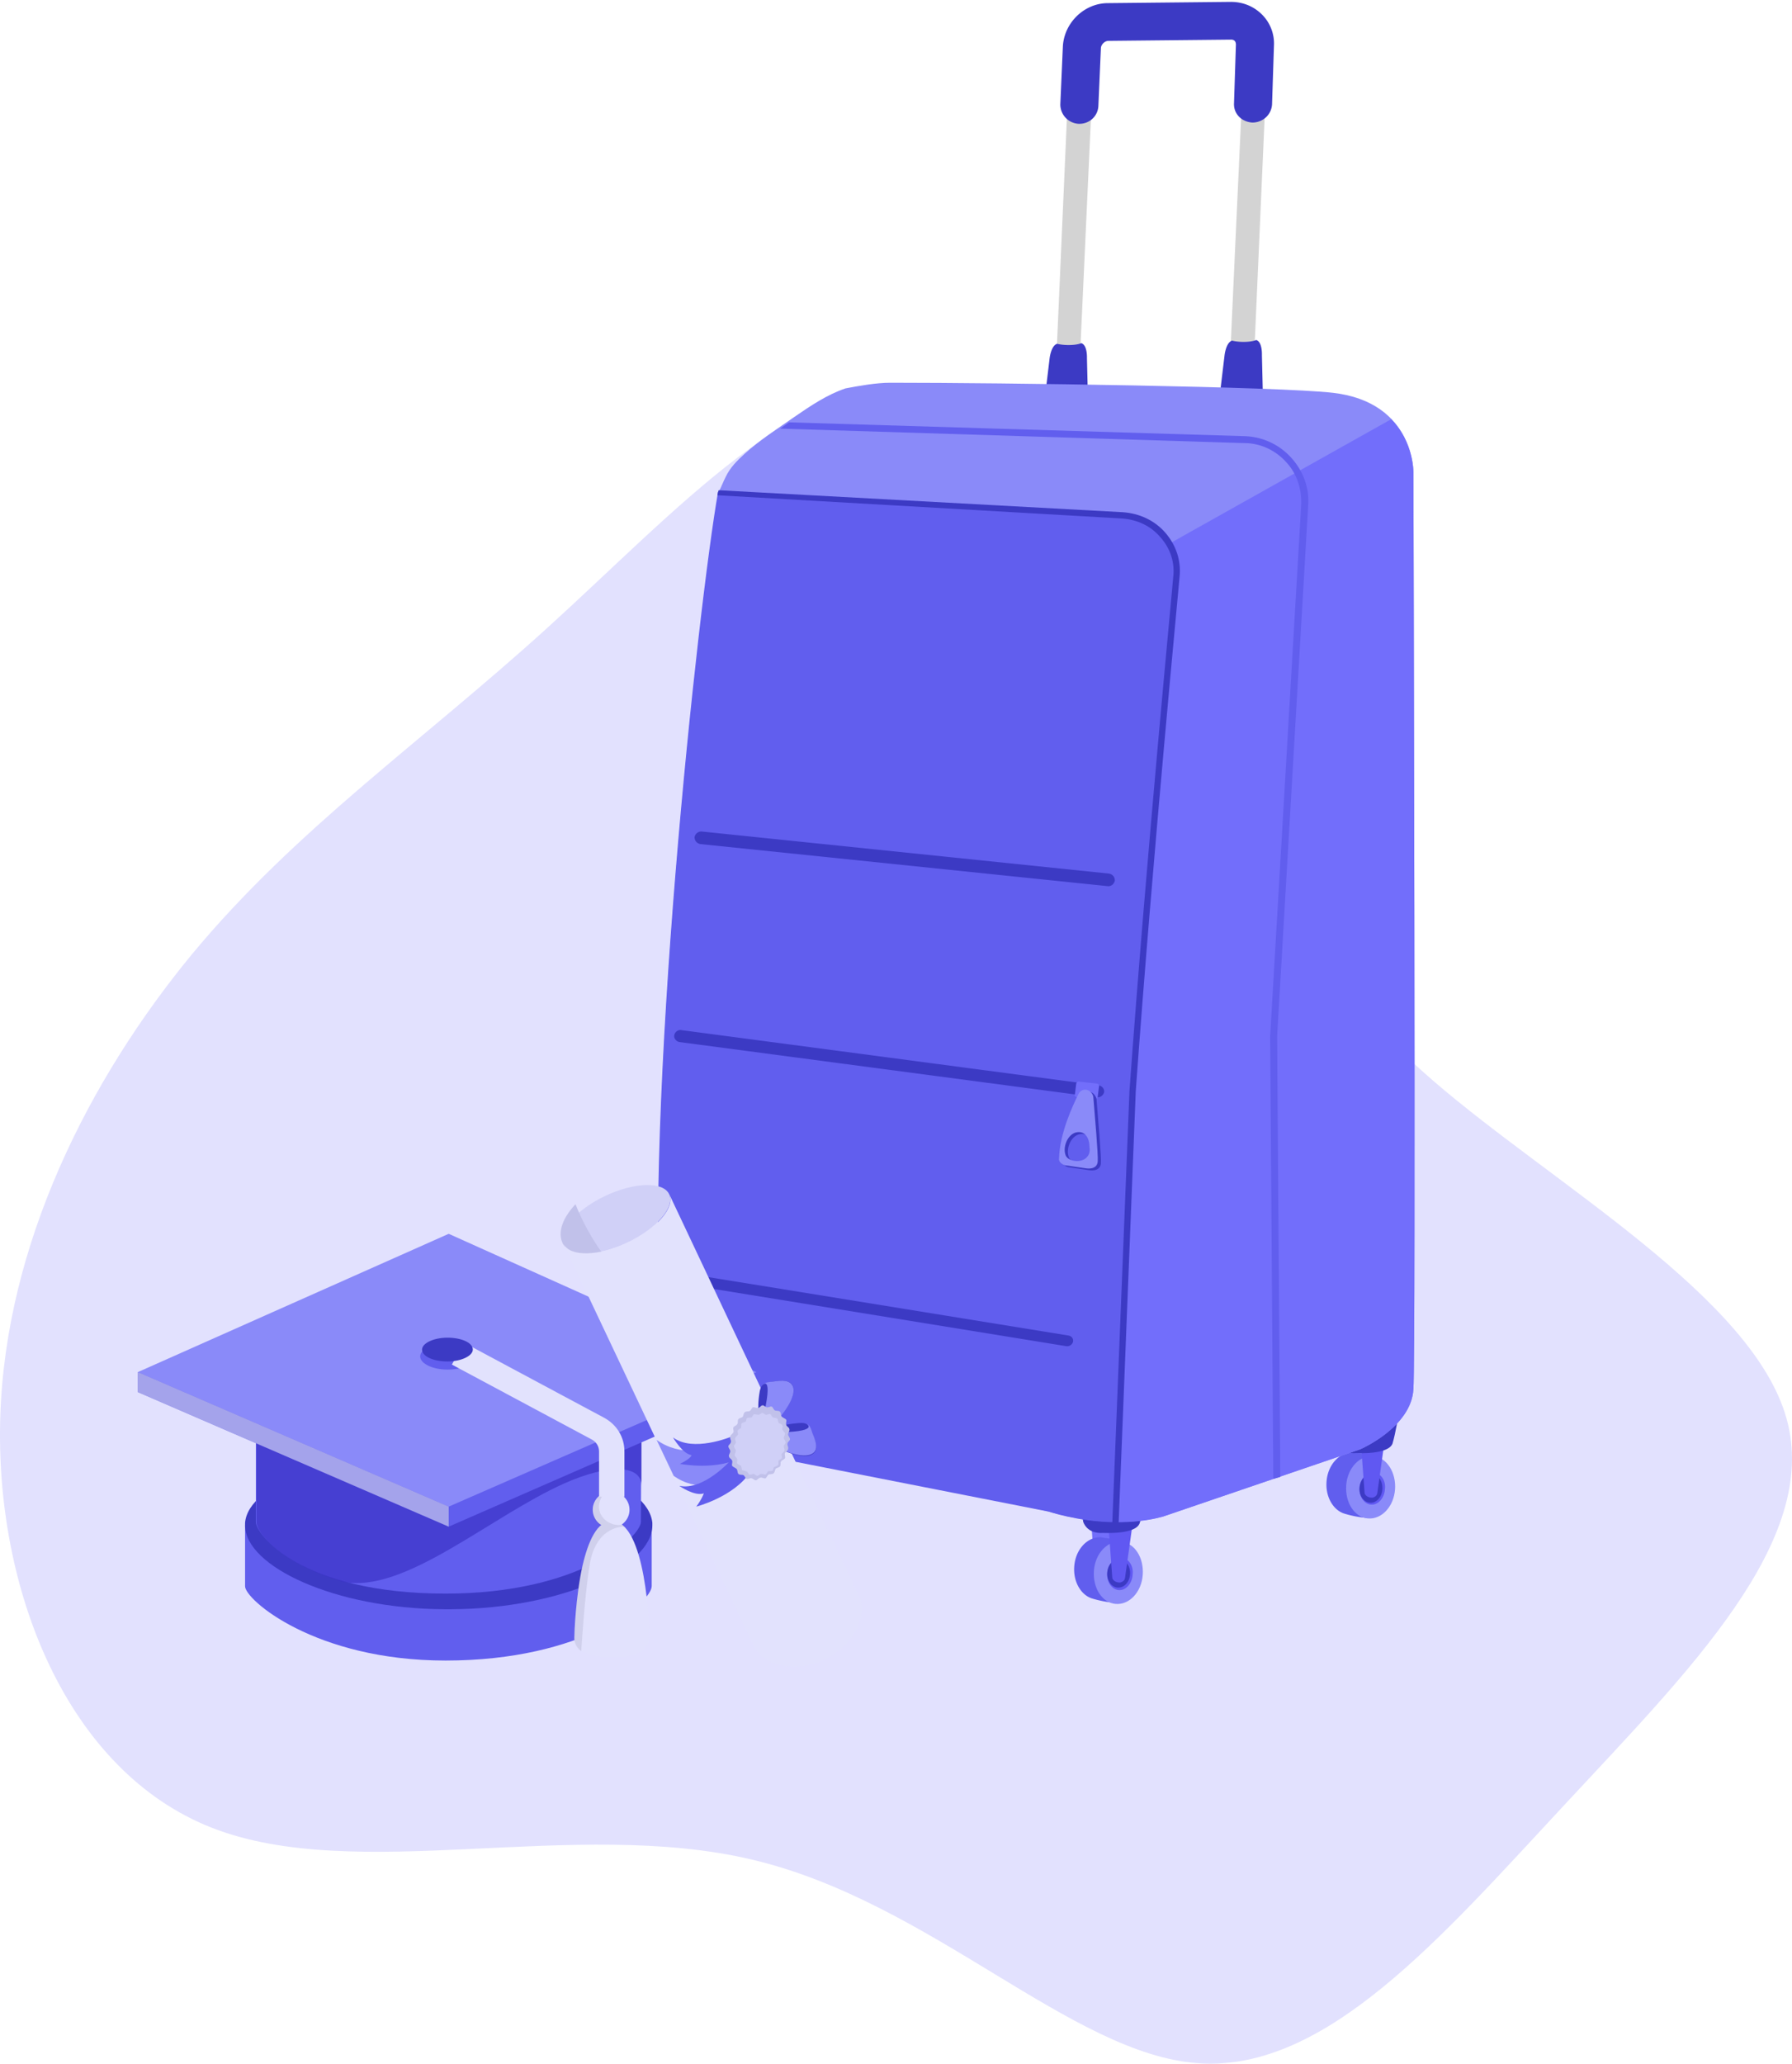 <svg xmlns="http://www.w3.org/2000/svg" width="245" height="282" viewBox="0 0 245 282">
    <defs>
        <linearGradient id="a" x1="95.882%" x2="-2.794%" y1="49.785%" y2="49.785%">
            <stop offset="0%" stop-color="#FFF200"/>
            <stop offset="100%" stop-color="#F7941E"/>
        </linearGradient>
    </defs>
    <g fill="none" fill-rule="evenodd">
        <path fill="#E2E1FE" d="M164.852 101.648c9.587 19.32 14.902 32.08 31.212 46.141 16.309 14.062 43.613 29.477 48.198 46.09 4.638 16.665-13.443 34.529-30.326 52.704-16.882 18.124-32.619 36.56-50.074 35.362-17.404-1.198-36.58-22.03-60.965-27.81-24.439-5.833-54.14 3.385-73.94-4.375C9.157 242-.692 217.263.037 193.619c.73-23.592 12.09-46.09 26.21-63.224 14.174-17.082 31.212-28.852 48.564-44.58 17.404-15.78 35.12-35.57 50.908-32.497 15.789 3.073 29.597 29.008 39.133 48.33z"/>
        <g fill-rule="nonzero">
            <path fill="#D3D3D3" d="M171.14 56.082h-3.293l1.993-43.371h3.207zM147.307 56.34H144.1l1.907-43.372h3.293z"/>
            <path fill="#3C3AC4" d="M172.7 55.738l-.173-7.214s.086-1.804-.78-2.061c0 0-.52.257-1.734.257-.953 0-1.56-.171-1.56-.171-.866.257-1.04 2.06-1.04 2.06l-.866 7.215 6.153-.086zM148.78 56.168l-.173-7.215s.086-1.803-.78-2.06c0 0-.52.257-1.734.257-.953 0-1.56-.172-1.56-.172-.866.258-1.04 2.061-1.04 2.061l-.866 7.214 6.153-.085zM147.567 16.919h-.087a2.651 2.651 0 0 1-2.513-2.662l.346-7.902c.174-3.263 2.947-5.926 6.154-5.926L168.28.258c1.647 0 3.12.6 4.247 1.717a5.599 5.599 0 0 1 1.646 4.294l-.26 7.988c-.086 1.46-1.3 2.49-2.686 2.49-1.474-.086-2.6-1.202-2.514-2.662l.26-7.987c0-.258-.086-.43-.173-.516a.665.665 0 0 0-.433-.171l-16.814.171c-.52 0-1.04.516-1.04 1.031l-.346 7.901c-.087 1.374-1.214 2.405-2.6 2.405z"/>
            <path fill="#726EFB" d="M96.173 195.814c0 .085.607 8.33.607 8.33s.173.601 1.04.601c0 0 .607-.085.693-.6l1.214-8.675-3.554.344z"/>
            <path fill="#615EEE" d="M100.593 203.371a5.073 5.073 0 0 0-.433-2.576l.693-1.288s-1.473-.43-2.773-.602l-.52-.086c-1.82-.085-3.467 1.632-3.64 3.951-.173 2.061.867 3.865 2.34 4.38 0 0 1.56.515 3.12.601l.173-1.89c.607-.6.954-1.46 1.04-2.49z"/>
            <path fill="#8A8AF9" d="M103.28 203.887c-.173 2.318-1.82 4.122-3.727 3.95-1.82-.172-3.12-2.147-2.946-4.552.173-2.318 1.82-4.122 3.726-3.95 1.82.257 3.207 2.233 2.947 4.552z"/>
            <path fill="#6058F2" d="M101.98 203.887c-.087 1.202-.953 2.147-1.907 2.06-.953-.085-1.646-1.116-1.56-2.318.087-1.202.954-2.147 1.907-2.061.953.086 1.647 1.116 1.56 2.319z"/>
            <path fill="#3C3AC4" d="M101.633 203.887c-.086 1.116-.866 1.889-1.733 1.803-.867-.086-1.473-1.03-1.387-2.061.087-1.117.867-1.89 1.734-1.804.866 0 1.473.945 1.386 2.062z"/>
            <path fill="#6058F2" d="M98.6 196.071c0 .086.607 8.33.607 8.33s.173.602 1.04.602c0 0 .606-.086.693-.601l1.213-8.674-3.553.343z"/>
            <path fill="#3C3AC4" d="M94.527 192.12l.693 4.552s.433 1.718 2.773 1.546c0 0 4.334.258 4.94-1.288.607-1.718 1.127-4.81 1.127-4.81h-9.533z"/>
            <path fill="#726EFB" d="M149.127 207.15c0 .086.606 8.33.606 8.33s.174.602 1.04.602c0 0 .607-.086.694-.601l1.213-8.674-3.553.343z"/>
            <path fill="#615EEE" d="M153.547 214.622a5.073 5.073 0 0 0-.434-2.577l.694-1.288s-1.474-.43-2.774-.601l-.52-.086c-1.82-.086-3.466 1.632-3.64 3.95-.173 2.062.867 3.866 2.34 4.38 0 0 1.56.516 3.12.602l.174-1.89c.606-.6.953-1.46 1.04-2.49z"/>
            <path fill="#8A8AF9" d="M156.233 215.223c-.173 2.319-1.82 4.123-3.726 3.95-1.82-.171-3.12-2.146-2.947-4.551.173-2.319 1.82-4.122 3.727-3.95 1.82.171 3.12 2.146 2.946 4.551z"/>
            <path fill="#6058F2" d="M154.847 215.223c-.087 1.202-.954 2.147-1.907 2.061-.953-.086-1.647-1.116-1.56-2.319.087-1.202.953-2.147 1.907-2.06 1.04 0 1.733 1.116 1.56 2.318z"/>
            <path fill="#3C3AC4" d="M154.5 215.137c-.087 1.117-.867 1.89-1.733 1.804-.867-.086-1.474-1.03-1.387-2.061.087-1.117.867-1.89 1.733-1.804.867.086 1.474 1.03 1.387 2.061z"/>
            <path fill="#6058F2" d="M151.467 207.322c0 .086.606 8.33.606 8.33s.174.602 1.04.602c0 0 .607-.086.694-.601l1.213-8.675-3.553.344z"/>
            <g>
                <path fill="#3C3AC4" d="M147.393 203.371l.694 4.552s.433 1.718 2.773 1.546c0 0 4.333.258 4.94-1.288.607-1.718 1.127-4.81 1.127-4.81h-9.534z"/>
                <path fill="#373A3B" d="M152.333 207.58c1.387 0 2.514-.344 3.814-.602.433-1.631.693-3.52.693-3.52l-9.447-.087.607 3.693c1.213.601 3.12.516 4.333.516z"/>
            </g>
            <g>
                <path fill="#726EFB" d="M183.62 195.47c0 .086.607 8.33.607 8.33s.173.602 1.04.602c0 0 .606-.086.693-.601l1.213-8.675-3.553.344z"/>
                <path fill="#615EEE" d="M188.04 203.028a5.073 5.073 0 0 0-.433-2.577l.693-1.288s-1.473-.43-2.773-.601l-.52-.086c-1.82-.086-3.467 1.632-3.64 3.95-.174 2.062.866 3.865 2.34 4.38 0 0 1.56.516 3.12.602l.173-1.89c.607-.6.953-1.546 1.04-2.49z"/>
                <path fill="#8A8AF9" d="M190.727 203.543c-.174 2.319-1.82 4.122-3.727 3.95-1.82-.171-3.12-2.146-2.947-4.551.174-2.319 1.82-4.123 3.727-3.95 1.82.171 3.12 2.232 2.947 4.551z"/>
                <path fill="#6058F2" d="M189.34 203.543c-.087 1.202-.953 2.147-1.907 2.061-.953-.086-1.646-1.116-1.56-2.319.087-1.202.954-2.147 1.907-2.06 1.04.085 1.733 1.116 1.56 2.318z"/>
                <path fill="#3C3AC4" d="M188.993 203.543c-.086 1.117-.866 1.89-1.733 1.804-.867-.086-1.473-1.031-1.387-2.062.087-1.116.867-1.889 1.734-1.803.866 0 1.473.945 1.386 2.061z"/>
                <path fill="#6058F2" d="M185.96 195.728c0 .086.607 8.33.607 8.33s.173.602 1.04.602c0 0 .606-.086.693-.602l1.213-8.674-3.553.344z"/>
                <path fill="#3C3AC4" d="M191.333 192.636s0-.086 0 0l-9.446-.172.606 3.693.174.859s.433 1.718 2.773 1.546c0 0 4.333.257 4.94-1.288.433-1.46.867-4.123.953-4.638z"/>
                <path fill="#373A3B" d="M182.58 195.04l.347 1.375s.346 1.116 1.906 1.116c0 0-.78-.343-.866-1.116-.174-.773-.087-1.117-.087-1.117l-1.3-.257z"/>
            </g>
            <path fill="#8A8AF9" d="M193.24 64.584s.173-9.619-11.007-10.907c-7.453-.859-45.066-1.374-60.493-1.374-1.993 0-4.333.43-6.153.773-2.514.859-4.68 2.319-6.934 3.865-2.34 1.631-4.766 3.177-6.846 5.067-1.04.944-1.994 1.89-2.6 3.177-.347.687-.607 1.374-.954 2.061-2.686 15.288-10.226 83.393-7.713 116.63 0 0 0 11.508 8.32 13.14l44.547 9.533s7.973 2.662 15.6.687l26.953-9.19s7.02-3.005 7.28-8.244c.347-5.325 0-125.218 0-125.218z"/>
            <path fill="#726EFB" d="M152.767 208.009c1.906 0 4.16-.172 6.24-.773l26.953-9.19s7.02-3.005 7.28-8.244c.347-5.24 0-125.218 0-125.218s.087-4.122-3.033-7.3L159.873 74.29l1.04 3.865-6.066 71.025-2.08 58.83z"/>
            <path fill="#615EEE" d="M152.333 208.009l2.687-59.431s5.027-60.977 5.807-68.106c1.04-9.189-6.847-9.962-6.847-9.962l-55.813-3.264C95.48 82.534 87.94 151.498 90.453 184.65c0 0 0 11.508 8.32 13.14l44.547 8.76c.087 0 3.987 1.374 9.013 1.46z"/>
            <path fill="#3C3AC4" d="M150.08 149.952h-.087l-57.113-7.558c-.433-.086-.78-.515-.693-.944.086-.43.52-.773.953-.688l57.113 7.558c.434.086.78.515.694.945-.087.343-.434.687-.867.687zM151.553 121.095h-.086l-55.727-5.754c-.433-.086-.78-.43-.78-.945a.94.94 0 0 1 .953-.773l55.727 5.755c.433.085.78.429.78.944-.087.43-.433.773-.867.773z"/>
            <g>
                <path fill="#726EFB" d="M149.647 150.21l-2.34-.258c-.26 0-.434-.258-.347-.43l.173-1.374c0-.257.26-.429.434-.343l2.34.258c.26 0 .433.257.346.429l-.173 1.374c0 .258-.173.344-.433.344z"/>
                <path fill="#3C3AC4" d="M148.953 149.179c-.433-.086-.866.172-1.04.515-.78 1.546-2.6 5.41-2.686 8.846 0 0-.174.601.78.945l2.946.43s1.474.257 1.56-.945c.087-.773-.433-6.7-.606-8.846-.174-.516-.52-.86-.954-.945zm-.086 9.361c-.434.344-1.04.43-1.56.344-.607-.086-1.127-.43-1.214-.859-.346-1.03.26-2.662 1.387-3.006 1.3-.343 1.907.773 1.907 1.975.086.516 0 1.117-.52 1.546z"/>
                <path fill="#8A8AF9" d="M148.52 148.921c-.433-.086-.867.172-1.04.516-.78 1.546-2.6 5.41-2.687 8.846 0 0-.173.6.78.944l2.947.43s1.473.257 1.56-.945c.087-.773-.433-6.699-.607-8.846-.086-.43-.433-.859-.953-.945zm-.087 9.362c-.433.343-1.04.429-1.56.343-.606-.086-1.126-.43-1.213-.859-.347-1.03.26-2.662 1.387-3.006 1.3-.343 1.906.773 1.906 1.976.087.6 0 1.116-.52 1.546z"/>
            </g>
            <path fill="#3C3AC4" d="M145.92 183.962h-.087L93.4 175.459c-.433-.086-.693-.43-.607-.859.087-.429.434-.687.867-.6l52.433 8.502c.434.086.694.43.607.858a.831.831 0 0 1-.78.602z"/>
            <path fill="#3C3AC4" d="M152.94 208.095h-.867l2.34-58.916c2.34-32.464 5.98-69.823 5.98-70.252.26-1.976-.346-3.951-1.733-5.497-1.3-1.546-3.12-2.405-5.2-2.576l-55.38-3.178.087-.43.086-.257 55.294 3.006c2.253.172 4.333 1.116 5.806 2.834 1.474 1.718 2.167 3.865 1.907 6.098 0 .343-3.64 37.702-5.98 70.166l-2.34 59.002z"/>
            <path fill="#615EEE" d="M174.087 202.083l-.434-60.462 4.247-72.657c.087-2.147-.607-4.294-2.08-5.84-1.473-1.632-3.553-2.576-5.72-2.576l-63.44-1.976 1.213-.859 62.314 1.89a8.933 8.933 0 0 1 6.326 2.92c1.647 1.803 2.514 4.122 2.34 6.527l-4.246 72.571.433 60.204-.953.258z"/>
            <g>
                <path fill="#615EEE" d="M33.505 208.36c-.087 1.795 13.617 10.431 27.408 10.517 14.051.085 28.189-8.294 28.189-10.518v8.38c0 2.223-9.367 10.175-28.189 10.175-17.867 0-27.495-8.38-27.408-10.175v-8.38z"/>
                <path fill="#3C3AC4" d="M33.505 208.103c.434-5.473 12.75-9.833 27.842-9.833 15.092 0 27.321 4.36 27.842 9.833v.342c0 5.558-12.23 11.372-27.495 11.458h-.347-.607c-15.092-.086-27.235-5.9-27.235-11.458v-.342z"/>
                <path fill="#615EEE" d="M34.98 185.101l26.367 14.195L87.714 185.1l-.086 22.83c0 2.053-8.24 9.834-26.715 9.834-19.862 0-26.02-8.208-25.933-9.833v-22.83z"/>
                <path fill="#3B33C7" d="M87.714 203.058c0-2.907-4.423-3.078-10.581-.342-10.148 4.532-21.857 15.135-30.27 13.425-8.067-2.395-11.19-6.071-11.71-7.696-.087-.257-.087-.428-.087-.428v-10.859c.347 0 10.755-.342 20.99-.684l5.378 2.907 6.071-3.25c5.29-.17 9.107-.341 9.02-.427-.26-.256 10.582-1.966 10.582-1.966l.607.342v8.978z" opacity=".7"/>
                <path fill="#615EEE" d="M32.638 184.845l28.709-12.74 28.449 12.74 13.617 2.65v2.737l-42.066 18.384-42.5-18.384v-2.736z"/>
                <path fill="#8A8AF9" d="M61.347 168.599l42.066 18.897-42.066 18.384-42.5-18.384z"/>
                <path fill="#615EEE" d="M57.444 185.358c0 .94 1.648 1.796 3.73 1.796 2.081 0 3.73-.77 3.73-1.796 0-.94-1.649-1.796-3.73-1.796-1.995 0-3.73.77-3.73 1.796z"/>
                <path fill="url(#a)" d="M64.357 39.675h1.474v4.617h-1.474z" transform="translate(18.5 168)"/>
                <path fill="#E2E2FD" d="M78.52 223.836c0-.598.174-5.643 1.128-9.919.78-3.334 1.995-6.07 3.99-6.07 4.683 0 5.204 14.707 5.117 15.99-.087.769-.434 1.538-1.474 2.051-.347.171-.868.342-1.041.342-.694.171-1.475.257-2.516.257-.52 0-.954 0-1.3-.086-.52-.085-.781-.085-1.041-.17-2.255-.343-2.863-1.54-2.863-2.395z"/>
                <path fill="#E2E2FD" d="M81.036 206.307c0 1.368 1.127 2.48 2.515 2.48 1.388 0 2.515-1.112 2.515-2.48 0-1.368-1.127-2.48-2.515-2.48-1.388 0-2.515 1.112-2.515 2.48z"/>
                <path fill="#2C2A59" d="M85.372 208.616c-.086-.086-.26-.171-.346-.257-2.256.342-4.25-2.052-2.43-4.275-.953.342-1.56 1.283-1.56 2.309 0 .855.433 1.624 1.127 2.052-3.296 2.736-3.643 14.45-3.643 15.477 0 .513.26 1.197.954 1.71v-.086s.434-7.353 1.128-11.629c.867-5.558 4.77-5.301 4.77-5.301z" opacity=".1"/>
                <path fill="#C1C1EA" d="M61.347 208.616v-2.736l-42.5-18.384v2.736z" opacity=".7"/>
                <path fill="#E2E2FD" d="M85.372 204.512h-3.469v-6.157c0-.684-.347-1.283-.954-1.625l-19.168-10.26 1.648-2.993 19.168 10.26c1.735.941 2.775 2.651 2.775 4.618v6.157z"/>
                <path fill="#3C3AC4" d="M57.704 184.417c0 .941 1.561 1.625 3.47 1.625 1.908 0 3.469-.77 3.469-1.625 0-.94-1.561-1.624-3.47-1.624-1.908 0-3.469.77-3.469 1.624z"/>
            </g>
            <g transform="translate(75.5 160)">
                <ellipse cx="8.759" cy="6.604" fill="#D0D0F7" rx="7.996" ry="3.523" transform="rotate(-25.291 8.759 6.604)"/>
                <path fill="#C1C1EA" d="M6.106 14.347l-3.268-2.663-1.204-1.46S-.172 8.16 3.182 4.553c0 0 1.806 4.896 5.418 8.848l-2.494.945z"/>
                <path fill="#E2E2FD" d="M41.968 58.161L15.996 3.179c.86 1.804-1.72 4.725-5.676 6.615-3.956 1.89-7.912 1.976-8.772.172L27.52 64.862c1.376 2.835 5.762 3.78 9.718 1.89 3.956-1.804 5.934-6.014 4.73-8.591z"/>
                <path fill="#8A8AF9" d="M28.724 30.068l2.322 4.897c.172 3.952-8.514 10.997-14.448 6.701l-2.322-4.897c6.536 4.554 14.62-2.663 14.448-6.7z"/>
                <path fill="#615EEE" d="M19.694 45.876s5.074-1.289 7.396-4.725l-2.666-1.632s-3.698 4.21-7.052 3.522c0 0 2.064 1.46 3.354 1.03 0 0-.258.774-1.032 1.805z"/>
                <path fill="#615EEE" d="M17.458 40.034s5.16 1.031 8.686-1.03l-1.72-2.664s-5.16 2.148-7.912.086c0 0 1.29 2.233 2.494 2.405.172.086-.43.688-1.548 1.203z"/>
                <path fill="#3C3AC4" d="M29.928 37.37s3.956 2.32 5.59 1.375c.946-.515.516-1.718.086-2.749-.344-.859-.43-1.632-1.72-1.546-2.924.172-3.87 1.03-3.87 1.03l-.086 1.89z"/>
                <path fill="#8A8AF9" d="M29.928 37.37l.086-1.631c6.88 0 4.73-1.203 4.73-1.203.602.258.688.945.86 1.374.43 1.031.86 2.234-.086 2.75-1.72.944-5.59-1.29-5.59-1.29z"/>
                <path fill="#3C3AC4" d="M30.272 34.622s3.182-3.265 2.666-5.069c-.258-1.03-1.548-.945-2.666-.773-.86.172-1.634.086-1.892 1.288-.516 2.921.086 3.952.086 3.952l1.806.602z"/>
                <path fill="#8A8AF9" d="M30.272 34.622l-1.548-.43c1.634-6.7 0-4.897 0-4.897.43-.515 1.118-.43 1.548-.515 1.118-.172 2.322-.258 2.666.773.516 1.89-2.666 5.069-2.666 5.069z"/>
                <g>
                    <path fill="#C1C1EA" d="M24.768 35.051c-.086.172.086.516 0 .688-.086.171-.43.343-.43.6-.086.259.172.516.086.688 0 .258-.344.43-.344.602 0 .257.258.43.258.687 0 .258-.258.515-.172.687 0 .258.344.344.43.601.086.258-.086.516 0 .688.086.172.43.257.602.43.172.171.086.515.258.687.172.171.516.086.688.171.172.086.258.43.43.516.172.086.516-.172.688-.086.172 0 .43.344.602.258.172 0 .344-.344.602-.344.172-.086.516.172.688.086.172-.086.258-.43.43-.515.172-.086.516 0 .688-.172.172-.172.172-.43.258-.602.172-.172.516-.172.602-.343.172-.172 0-.516.172-.688.086-.171.43-.257.516-.43.086-.171-.086-.515 0-.686.086-.172.43-.344.43-.602.086-.258-.172-.515-.086-.687 0-.258.344-.43.344-.601 0-.258-.258-.43-.258-.688 0-.257.258-.515.172-.687 0-.258-.344-.344-.43-.601-.086-.258.086-.516 0-.688-.086-.171-.43-.257-.602-.43-.172-.171-.086-.515-.258-.686-.172-.172-.516-.086-.688-.172-.172-.086-.258-.43-.43-.516-.172-.086-.516.172-.688.086-.172 0-.43-.344-.602-.258-.172 0-.344.344-.602.344-.172.086-.516-.172-.688-.086-.172.086-.258.43-.43.516-.172.086-.516 0-.688.171-.172.172-.172.43-.258.602-.172.172-.516.172-.602.343-.172.172 0 .516-.172.688-.086.172-.43.257-.516.43z"/>
                    <path fill="#D0D0F7" d="M25.37 35.48c-.086.173.086.43 0 .602s-.344.258-.344.43c-.086.172.086.43.086.601 0 .172-.258.344-.258.516 0 .171.172.343.258.6 0 .173-.172.43-.172.602s.258.344.344.516c.086.172-.086.43 0 .601.086.172.344.258.516.344.086.172.086.43.172.601.172.086.43.086.602.172s.258.344.344.43c.172.085.43-.086.602-.086s.344.257.516.257c.172 0 .344-.257.516-.257.172 0 .43.086.602.086.172-.086.258-.344.344-.43.172-.086.43 0 .602-.086s.086-.43.258-.515c.086-.086.43-.086.516-.258.086-.172 0-.43.086-.602.086-.171.344-.171.43-.343.086-.172-.086-.43 0-.602.086-.171.344-.257.344-.43.086-.17-.086-.429-.086-.6 0-.172.258-.344.258-.516 0-.172-.172-.344-.258-.601 0-.172.172-.43.172-.602 0-.171-.258-.343-.344-.515-.086-.172.086-.43 0-.601-.086-.172-.344-.258-.516-.344-.086-.172-.086-.43-.172-.601-.172-.086-.43-.086-.602-.172s-.258-.344-.344-.43c-.172-.086-.43.086-.602.086s-.344-.258-.516-.258c-.172 0-.344.258-.516.258-.172 0-.43-.086-.602-.086-.172.086-.258.344-.344.43-.172.086-.43 0-.602.086s-.086.43-.258.515c-.086.086-.43.086-.516.258-.086.172 0 .43-.086.601-.086.086-.344.172-.43.344z"/>
                </g>
            </g>
        </g>
    </g>
</svg>
